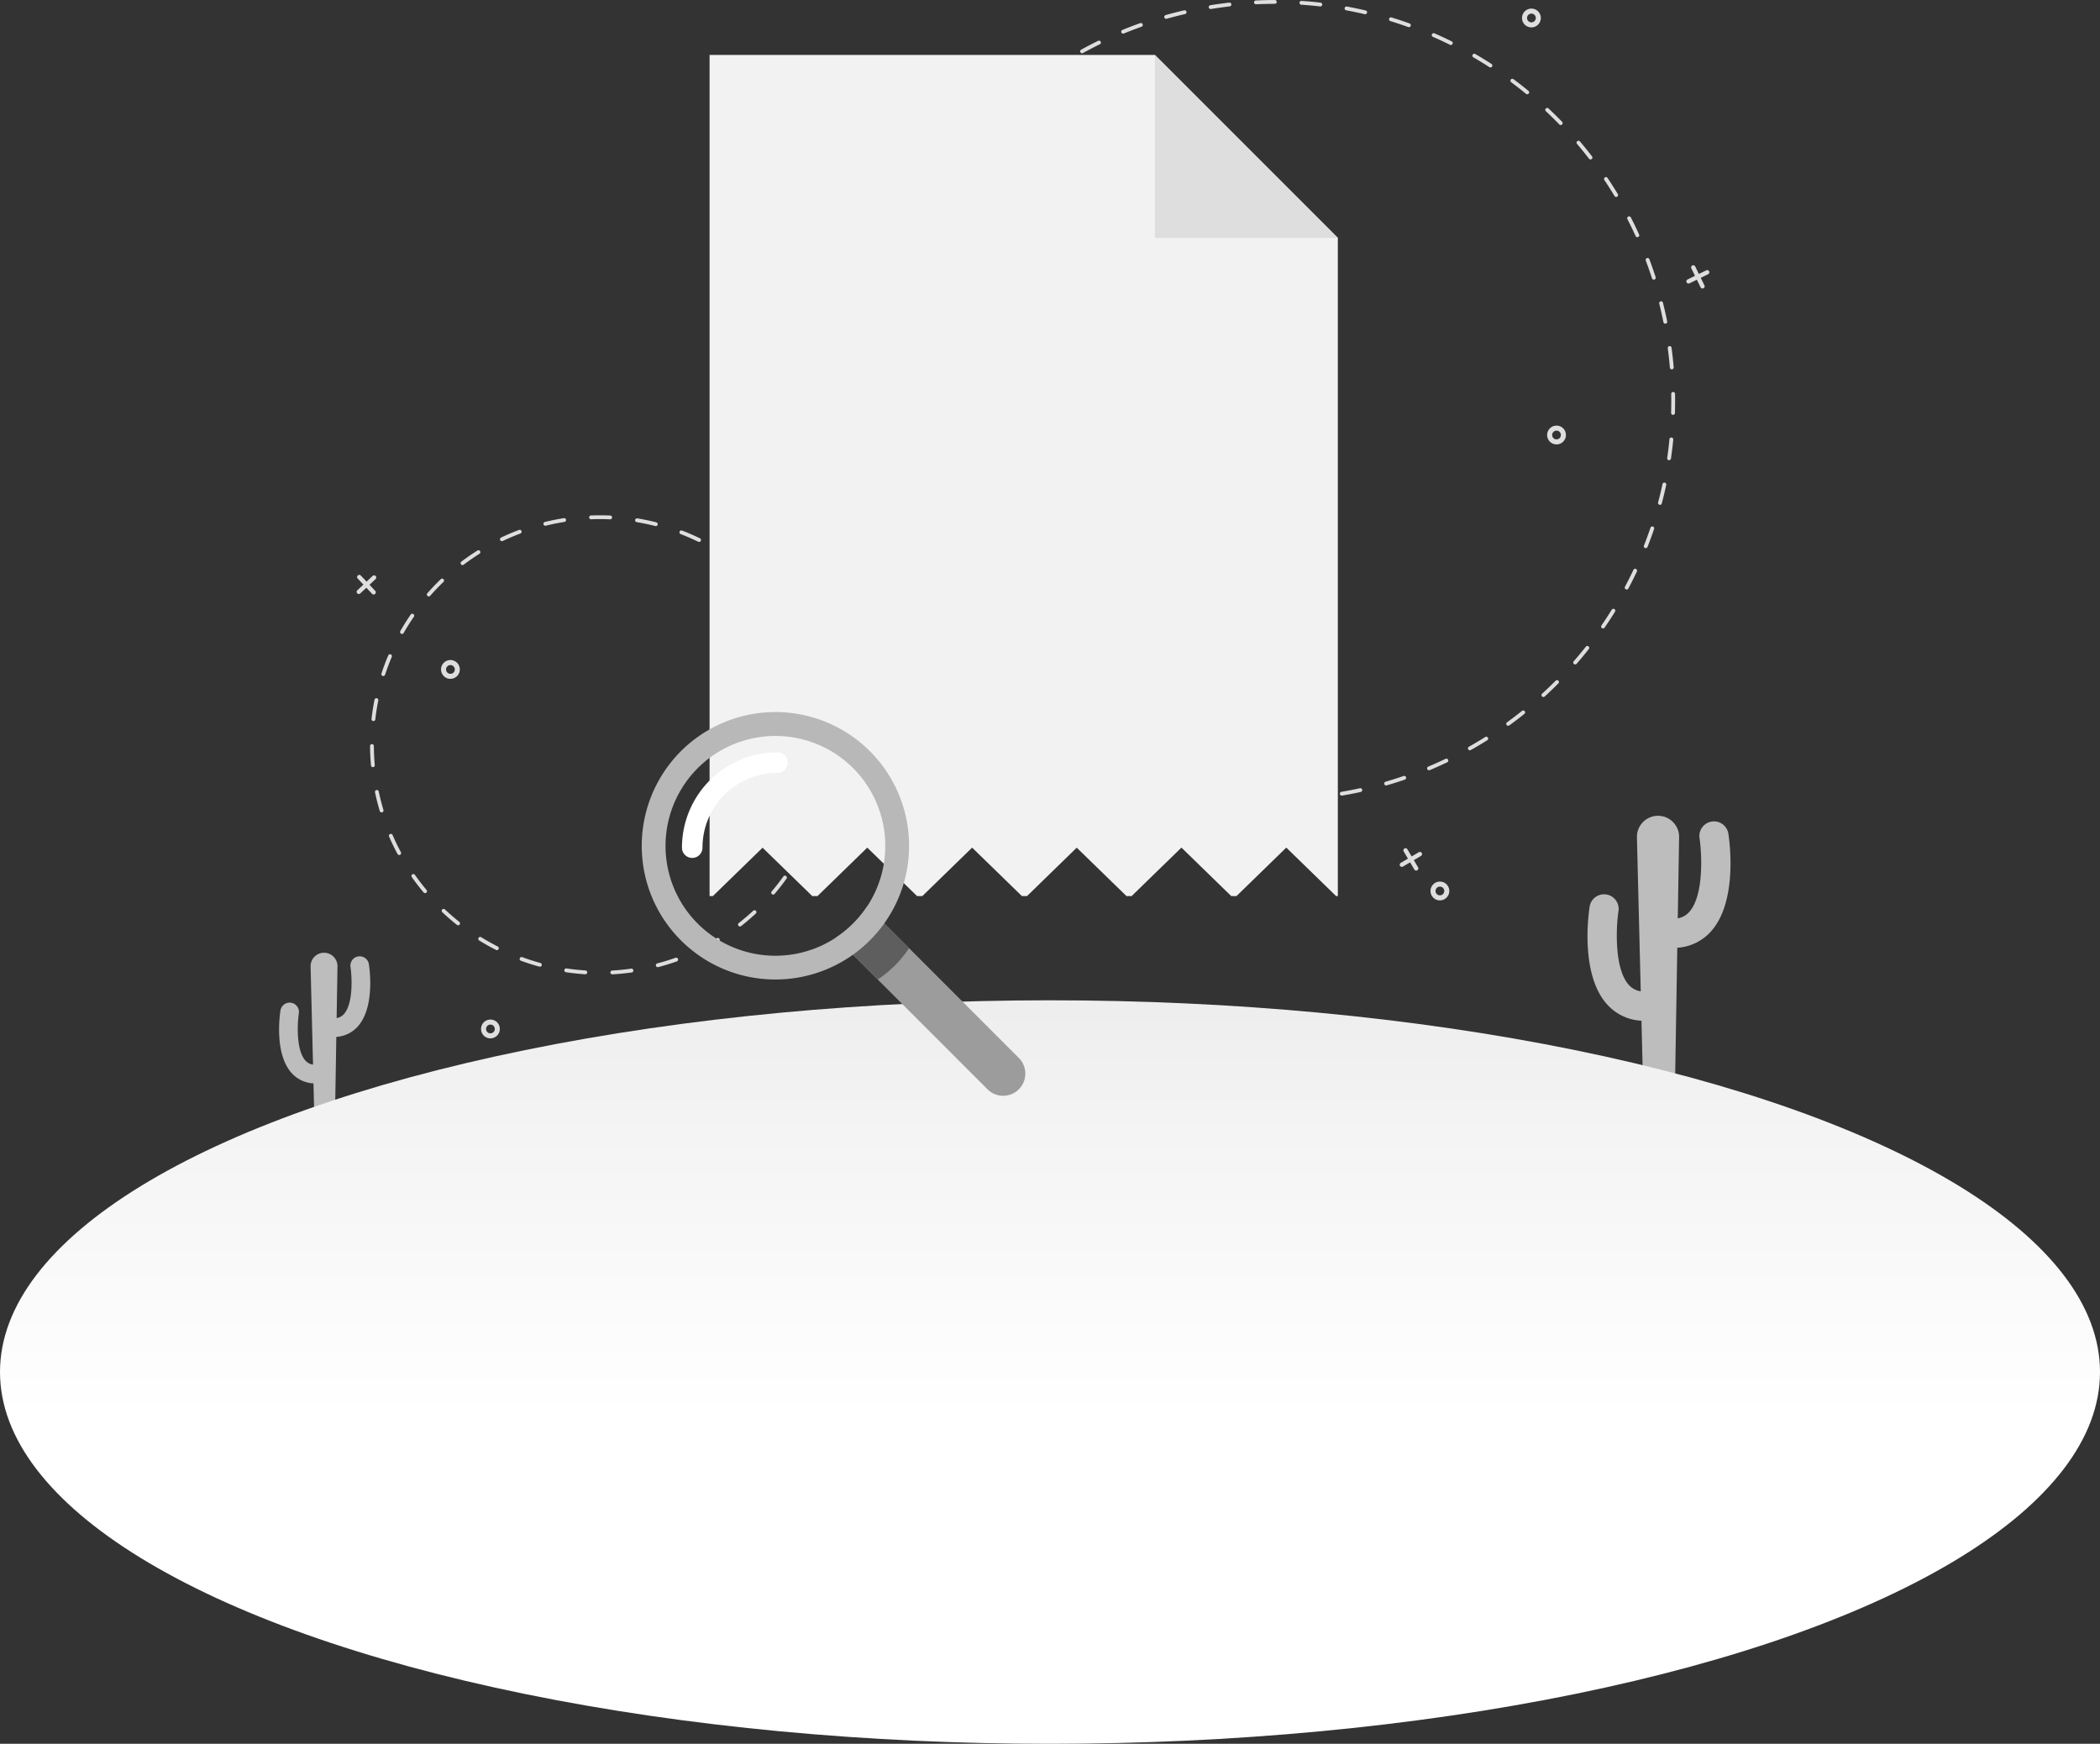 <svg xmlns="http://www.w3.org/2000/svg" xmlns:xlink="http://www.w3.org/1999/xlink" width="650.502" height="540.116" viewBox="0 0 650.502 540.116"><rect x="0" y="0" width="650.502" height="540.116" fill="#333333" stroke="none"/><defs><style>.a{fill:#bdbdbd;}.b{fill:url(#a);}.c{fill:#dedede;}.d{fill:#f2f2f2;}.e{fill:#9c9c9c;}.f{fill:#5e5e5e;}.g{fill:#b8b8b8;}.h{fill:#fff;}</style><linearGradient id="a" x1="0.5" y1="-0.227" x2="0.5" y2="0.559" gradientUnits="objectBoundingBox"><stop offset="0" stop-color="#e5e5e5"/><stop offset="0.476" stop-color="#f3f3f3"/><stop offset="1" stop-color="#fff"/></linearGradient></defs><g transform="translate(-789 -340.384)"><g transform="translate(789 593.066)"><path class="a" d="M1778.615,910.816a4.52,4.52,0,0,0-8.931,1.4c.649,4.209,1.474,17.4-3.076,22.7a6.075,6.075,0,0,1-3.669,2.11l.414-25.118a6.533,6.533,0,1,0-13.063.054l1.18,47.667a6.1,6.1,0,0,1-3.823-2.13c-4.551-5.307-3.725-18.5-3.077-22.7a4.519,4.519,0,1,0-8.93-1.4c-.325,2.074-2.937,20.541,5.134,29.972a15.3,15.3,0,0,0,10.922,5.369l.514,20.748h9.863l.716-43.349a15.272,15.272,0,0,0,10.692-5.351C1781.552,931.357,1778.94,912.89,1778.615,910.816Z" transform="translate(-1243.229 -905.268)"/><path class="a" d="M1215.123,966.126a2.881,2.881,0,1,0-5.693.89c.413,2.683.939,11.09-1.962,14.473a3.873,3.873,0,0,1-2.339,1.345l.264-16.012a4.165,4.165,0,1,0-8.328.035l.753,30.386a3.883,3.883,0,0,1-2.437-1.357c-2.9-3.383-2.375-11.79-1.962-14.474a2.881,2.881,0,1,0-5.692-.89c-.207,1.323-1.873,13.094,3.272,19.106a9.754,9.754,0,0,0,6.962,3.422l.328,13.227h6.287l.456-27.633a9.741,9.741,0,0,0,6.817-3.412C1217,979.219,1215.33,967.448,1215.123,966.126Z" transform="translate(-1100.855 -920.169)"/><ellipse class="b" cx="325.251" cy="115.145" rx="325.251" ry="115.145" transform="translate(0 57.144)"/></g><g transform="translate(-848.064 -320.176)"><g transform="translate(1747.539 660.56)"><path class="c" d="M2914.719,1605.545a.667.667,0,0,0-.915-.235l-2.218,1.31-1.31-2.218a.668.668,0,0,0-1.151.68l1.311,2.218-2.218,1.31a.668.668,0,1,0,.679,1.151l2.218-1.311,1.311,2.218a.668.668,0,0,0,1.151-.68l-1.311-2.218,2.218-1.311A.669.669,0,0,0,2914.719,1605.545Z" transform="translate(-2584.787 -1341.351)"/><path class="c" d="M2945.068,1647a2.911,2.911,0,1,1,2.911-2.911A2.914,2.914,0,0,1,2945.068,1647Zm0-4.267a1.355,1.355,0,1,0,1.355,1.356A1.357,1.357,0,0,0,2945.068,1642.734Z" transform="translate(-2609.514 -1368.123)"/><path class="c" d="M1888.834,1800.48a2.911,2.911,0,1,1,2.911-2.911A2.914,2.914,0,0,1,1888.834,1800.48Zm0-4.267a1.355,1.355,0,1,0,1.355,1.355A1.357,1.357,0,0,0,1888.834,1796.213Z" transform="translate(-1847.39 -1478.866)"/><path class="c" d="M3046.877,675.944a2.911,2.911,0,1,1,2.911-2.911A2.915,2.915,0,0,1,3046.877,675.944Zm0-4.267a1.355,1.355,0,1,0,1.356,1.355A1.357,1.357,0,0,0,3046.877,671.677Z" transform="translate(-2682.974 -667.459)"/><path class="c" d="M3228.582,955.7a.668.668,0,0,0-.308.894l1.128,2.316-2.316,1.128a.668.668,0,0,0,.585,1.2l2.316-1.129,1.128,2.316a.668.668,0,1,0,1.2-.585l-1.128-2.316,2.316-1.129a.668.668,0,0,0-.585-1.2l-2.316,1.128-1.128-2.316A.669.669,0,0,0,3228.582,955.7Z" transform="translate(-2814.833 -873.473)"/><path class="c" d="M3074.8,1139.809a2.911,2.911,0,1,1,2.911-2.911A2.915,2.915,0,0,1,3074.8,1139.809Zm0-4.267a1.355,1.355,0,1,0,1.355,1.355A1.357,1.357,0,0,0,3074.8,1135.542Z" transform="translate(-2703.12 -1002.16)"/><path class="c" d="M1747.9,1300.22a.668.668,0,0,0-.03.945l1.762,1.879-1.879,1.762a.668.668,0,1,0,.915.975l1.879-1.762,1.763,1.879a.668.668,0,0,0,.974-.915l-1.762-1.879,1.879-1.763a.668.668,0,0,0-.915-.975l-1.879,1.763-1.762-1.879A.669.669,0,0,0,1747.9,1300.22Z" transform="translate(-1747.539 -1121.976)"/><path class="c" d="M1844.323,1400.578a2.911,2.911,0,1,1,2.911-2.911A2.914,2.914,0,0,1,1844.323,1400.578Zm0-4.266a1.355,1.355,0,1,0,1.355,1.355A1.357,1.357,0,0,0,1844.323,1396.312Z" transform="translate(-1815.272 -1190.318)"/><g transform="translate(4.153)"><g transform="translate(0 159.593)"><path class="c" d="M1837.485,1375.9a.593.593,0,0,1-.033-1.184c1.954-.11,3.932-.305,5.879-.58a.593.593,0,1,1,.166,1.174c-1.979.279-3.991.478-5.977.589Zm-8.335-.026h-.038c-1.991-.125-4-.336-5.973-.63a.592.592,0,1,1,.174-1.172c1.939.288,3.915.5,5.872.619a.593.593,0,0,1-.036,1.184Zm22.436-2.2a.592.592,0,0,1-.15-1.166c1.9-.5,3.8-1.083,5.644-1.738a.593.593,0,1,1,.4,1.117c-1.877.665-3.807,1.26-5.739,1.767A.591.591,0,0,1,1851.586,1373.673Zm-36.52-.137a.6.6,0,0,1-.156-.021c-1.923-.525-3.848-1.14-5.722-1.826a.592.592,0,1,1,.408-1.113c1.842.675,3.735,1.279,5.626,1.8a.593.593,0,0,1-.156,1.164Zm49.889-4.863a.593.593,0,0,1-.263-1.124c1.757-.87,3.5-1.827,5.175-2.843a.593.593,0,0,1,.614,1.014c-1.7,1.033-3.476,2.006-5.263,2.891A.588.588,0,0,1,1864.954,1368.674Zm-63.209-.274a.593.593,0,0,1-.268-.064c-1.778-.9-3.54-1.89-5.238-2.939a.593.593,0,0,1,.623-1.008c1.67,1.031,3.4,2,5.151,2.89a.593.593,0,0,1-.268,1.121Zm75.282-7.325a.593.593,0,0,1-.365-1.06c1.544-1.208,3.056-2.5,4.494-3.831a.593.593,0,0,1,.806.869c-1.462,1.357-3,2.668-4.571,3.9A.591.591,0,0,1,1877.028,1361.074Zm-87.3-.378a.59.59,0,0,1-.368-.128c-1.563-1.24-3.092-2.562-4.544-3.928a.593.593,0,0,1,.812-.863c1.428,1.343,2.932,2.643,4.469,3.862a.592.592,0,0,1-.369,1.057Zm97.594-9.505a.592.592,0,0,1-.451-.976c1.271-1.495,2.493-3.061,3.634-4.656a.593.593,0,0,1,.964.689c-1.16,1.622-2.4,3.215-3.7,4.734A.591.591,0,0,1,1887.323,1351.191Zm-107.821-.447a.591.591,0,0,1-.455-.212c-1.282-1.529-2.514-3.131-3.661-4.761a.592.592,0,1,1,.969-.682c1.127,1.6,2.339,3.178,3.6,4.682a.592.592,0,0,1-.454.973Zm115.928-11.3a.592.592,0,0,1-.518-.878c.946-1.719,1.83-3.5,2.628-5.29a.593.593,0,0,1,1.083.483c-.811,1.822-1.711,3.631-2.673,5.378A.593.593,0,0,1,1895.429,1339.442Zm-123.941-.509a.592.592,0,0,1-.522-.312c-.946-1.756-1.827-3.574-2.62-5.4a.592.592,0,1,1,1.087-.471c.78,1.8,1.647,3.587,2.577,5.313a.593.593,0,0,1-.521.874Zm129.53-12.628a.593.593,0,0,1-.566-.768c.582-1.874,1.09-3.8,1.51-5.71a.593.593,0,1,1,1.158.254c-.427,1.947-.944,3.9-1.536,5.807A.592.592,0,0,1,1901.018,1326.3Zm-134.984-.561a.593.593,0,0,1-.568-.423c-.57-1.906-1.067-3.863-1.478-5.82a.593.593,0,0,1,1.16-.244c.4,1.924.893,3.85,1.453,5.724a.593.593,0,0,1-.568.763Zm137.807-13.436a.555.555,0,0,1-.058,0,.593.593,0,0,1-.532-.647c.19-1.951.3-3.934.321-5.9a.592.592,0,1,1,1.185.014c-.024,2-.133,4.013-.326,6A.593.593,0,0,1,1903.841,1312.308Zm-140.509-.581a.593.593,0,0,1-.589-.539c-.18-1.989-.277-4.008-.288-6a.593.593,0,0,1,.589-.6h0a.593.593,0,0,1,.592.589c.011,1.959.107,3.944.284,5.9a.592.592,0,0,1-.537.643Zm140.436-13.693a.593.593,0,0,1-.589-.53c-.208-1.945-.5-3.911-.872-5.842l-.015-.075a.593.593,0,0,1,1.163-.226l.015.077c.378,1.965.676,3.963.887,5.941a.592.592,0,0,1-.526.652A.534.534,0,0,1,1903.768,1298.033Zm-140.272-.586a.609.609,0,0,1-.068,0,.593.593,0,0,1-.522-.656c.226-1.982.539-3.978.933-5.934a.593.593,0,1,1,1.162.234c-.387,1.923-.7,3.886-.917,5.834A.593.593,0,0,1,1763.5,1297.447Zm137.323-13.459a.593.593,0,0,1-.565-.413c-.595-1.871-1.276-3.737-2.025-5.547a.593.593,0,1,1,1.095-.453c.762,1.84,1.455,3.738,2.06,5.641a.594.594,0,0,1-.565.772Zm-134.272-.489a.586.586,0,0,1-.185-.03.592.592,0,0,1-.378-.748c.622-1.894,1.333-3.786,2.113-5.622a.593.593,0,0,1,1.091.463c-.767,1.806-1.466,3.666-2.078,5.528A.593.593,0,0,1,1766.547,1283.5Zm128.589-12.6a.592.592,0,0,1-.517-.3c-.96-1.709-2.005-3.4-3.107-5.021a.593.593,0,1,1,.98-.666c1.12,1.65,2.184,3.368,3.16,5.107a.593.593,0,0,1-.516.883Zm-122.788-.44a.593.593,0,0,1-.514-.887c.99-1.731,2.066-3.441,3.2-5.084a.593.593,0,1,1,.976.672c-1.113,1.615-2.171,3.3-3.145,5A.592.592,0,0,1,1772.348,1270.457Zm114.574-11.226a.592.592,0,0,1-.448-.2c-1.285-1.48-2.65-2.924-4.057-4.292a.592.592,0,1,1,.826-.849c1.431,1.391,2.819,2.859,4.126,4.364a.593.593,0,0,1-.447.981Zm-106.277-.389a.592.592,0,0,1-.445-.984c1.317-1.5,2.713-2.959,4.151-4.341a.593.593,0,1,1,.821.854c-1.413,1.359-2.787,2.795-4.082,4.269A.591.591,0,0,1,1780.644,1258.842Zm95.877-9.386a.591.591,0,0,1-.36-.122c-1.558-1.193-3.185-2.334-4.836-3.391a.593.593,0,1,1,.639-1c1.679,1.075,3.334,2.235,4.917,3.448a.593.593,0,0,1-.361,1.063Zm-85.423-.327a.592.592,0,0,1-.358-1.065c1.591-1.2,3.254-2.352,4.94-3.415a.593.593,0,1,1,.632,1c-1.658,1.045-3.293,2.175-4.857,3.358A.591.591,0,0,1,1791.1,1249.128Zm73.274-7.168a.591.591,0,0,1-.258-.06c-1.765-.857-3.587-1.649-5.417-2.354a.593.593,0,1,1,.426-1.106c1.86.717,3.714,1.522,5.509,2.394a.593.593,0,0,1-.259,1.126Zm-61.071-.235a.593.593,0,0,1-.254-1.128c1.8-.855,3.661-1.643,5.53-2.343a.593.593,0,1,1,.416,1.11c-1.837.688-3.667,1.463-5.437,2.3A.587.587,0,0,1,1803.3,1241.725Zm47.665-4.671a.605.605,0,0,1-.146-.018c-1.9-.484-3.846-.892-5.78-1.212a.593.593,0,0,1,.194-1.169c1.967.326,3.945.741,5.879,1.233a.593.593,0,0,1-.146,1.167Zm-34.218-.109a.593.593,0,0,1-.141-1.168c1.178-.289,2.382-.552,3.578-.781.764-.147,1.541-.283,2.309-.405a.593.593,0,0,1,.186,1.171c-.756.12-1.52.254-2.271.4-1.177.226-2.362.485-3.52.769A.61.61,0,0,1,1816.748,1236.945Zm20.093-1.984h-.027c-1.038-.046-2.091-.07-3.129-.07-.921,0-1.855.019-2.777.055a.593.593,0,0,1-.047-1.184c.938-.037,1.888-.056,2.824-.056,1.056,0,2.126.024,3.182.072a.593.593,0,0,1-.026,1.185Z" transform="translate(-1762.454 -1233.705)"/></g><g transform="translate(156.091)"><path class="c" d="M2454.971,908.518q-.512.033-1.023.062a.593.593,0,0,1-.072-1.183h.005c1.937-.109,3.9-.266,5.832-.467a.593.593,0,0,1,.122,1.179C2458.224,908.275,2456.587,908.413,2454.971,908.518Zm-9.242.253h-.045c-1.96-.02-3.946-.087-5.9-.2a.593.593,0,1,1,.068-1.183c1.937.112,3.9.179,5.845.2a.593.593,0,0,1,.033,1.184Zm22.236-1.778a.593.593,0,0,1-.137-1.176c1.917-.327,3.849-.7,5.741-1.119a.593.593,0,0,1,.254,1.158c-1.91.419-3.86.8-5.8,1.13Zm-36.3.83a.6.6,0,0,1-.113,0c-1.946-.244-3.911-.538-5.84-.875a.593.593,0,1,1,.2-1.167c1.911.334,3.857.625,5.784.867a.593.593,0,0,1-.035,1.179Zm50.043-3.984a.593.593,0,0,1-.2-1.161c1.864-.541,3.741-1.135,5.576-1.764a.592.592,0,1,1,.384,1.121c-1.853.636-3.748,1.235-5.63,1.781A.6.6,0,0,1,2481.706,903.839Zm-63.92,1.425a.587.587,0,0,1-.179-.016c-1.906-.466-3.827-.985-5.712-1.543a.593.593,0,0,1,.337-1.136c1.866.553,3.77,1.067,5.657,1.529a.593.593,0,0,1-.1,1.167ZM2495,899.138a.593.593,0,0,1-.268-1.138c1.791-.752,3.586-1.557,5.337-2.392a.593.593,0,1,1,.511,1.07c-1.768.844-3.581,1.656-5.389,2.416A.587.587,0,0,1,2495,899.138Zm-90.709,1.988a.588.588,0,0,1-.244-.036c-1.838-.681-3.687-1.417-5.493-2.186a.593.593,0,1,1,.464-1.09c1.789.762,3.62,1.49,5.441,2.166a.593.593,0,0,1-.168,1.147Zm103.364-8.178a.592.592,0,0,1-.329-1.108c1.688-.95,3.376-1.953,5.018-2.983a.592.592,0,1,1,.629,1c-1.657,1.04-3.362,2.053-5.066,3.012A.587.587,0,0,1,2507.652,892.948Zm-116.294,2.525a.592.592,0,0,1-.306-.063c-1.75-.887-3.5-1.828-5.206-2.8a.593.593,0,0,1,.586-1.031c1.688.96,3.423,1.892,5.156,2.771a.593.593,0,0,1-.23,1.12Zm128.149-10.121a.593.593,0,0,1-.386-1.071c1.57-1.138,3.133-2.328,4.647-3.539a.593.593,0,0,1,.74.926c-1.529,1.223-3.107,2.425-4.692,3.573A.588.588,0,0,1,2519.508,885.353Zm-140.347,3.036a.589.589,0,0,1-.364-.1c-1.637-1.08-3.27-2.213-4.853-3.368a.593.593,0,0,1,.7-.957c1.567,1.144,3.185,2.266,4.806,3.336a.593.593,0,0,1-.289,1.086Zm151.265-11.939a.593.593,0,0,1-.439-1.029c1.43-1.309,2.85-2.671,4.217-4.047a.593.593,0,0,1,.841.835c-1.381,1.39-2.814,2.765-4.258,4.086A.588.588,0,0,1,2530.426,876.449Zm-162.576,3.52a.59.59,0,0,1-.418-.137c-1.5-1.257-3-2.567-4.437-3.894a.592.592,0,1,1,.8-.872c1.428,1.314,2.907,2.612,4.4,3.857a.593.593,0,0,1-.342,1.046Zm172.415-13.611a.593.593,0,0,1-.485-.98c1.274-1.464,2.53-2.979,3.733-4.5a.593.593,0,1,1,.93.735c-1.215,1.537-2.483,3.067-3.769,4.545A.591.591,0,0,1,2540.265,866.358Zm-182.7,3.967a.591.591,0,0,1-.468-.183c-1.35-1.419-2.684-2.889-3.965-4.37a.593.593,0,0,1,.9-.775c1.269,1.467,2.59,2.923,3.927,4.329a.592.592,0,0,1-.391,1ZM2548.9,855.213a.593.593,0,0,1-.526-.927c1.1-1.6,2.178-3.249,3.2-4.9a.593.593,0,0,1,1.007.625c-1.033,1.665-2.12,3.329-3.231,4.945A.591.591,0,0,1,2548.9,855.213Zm-200.447,4.369a.592.592,0,0,1-.512-.234c-1.178-1.562-2.335-3.173-3.439-4.79a.593.593,0,0,1,.979-.668c1.093,1.6,2.239,3.2,3.406,4.744a.593.593,0,0,1-.434.948Zm207.766-16.425a.593.593,0,0,1-.561-.87c.913-1.717,1.8-3.477,2.625-5.232a.593.593,0,0,1,1.072.506c-.836,1.771-1.728,3.549-2.65,5.283A.592.592,0,0,1,2556.22,843.156Zm-215.593,4.718a.592.592,0,0,1-.549-.291c-.992-1.685-1.956-3.417-2.867-5.148a.593.593,0,0,1,1.049-.552c.9,1.714,1.857,3.43,2.839,5.1a.593.593,0,0,1-.472.892Zm221.5-17.534a.593.593,0,0,1-.589-.808c.712-1.811,1.388-3.661,2.011-5.5a.593.593,0,1,1,1.123.38c-.629,1.857-1.312,3.726-2.031,5.554A.593.593,0,0,1,2562.123,830.341Zm-227.932,5a.593.593,0,0,1-.58-.351c-.793-1.792-1.554-3.627-2.262-5.455a.593.593,0,0,1,1.106-.428c.7,1.81,1.454,3.628,2.24,5.4a.593.593,0,0,1-.5.832Zm232.333-18.416a.593.593,0,0,1-.611-.744c.5-1.881.96-3.8,1.368-5.7a.593.593,0,0,1,1.159.249c-.412,1.919-.877,3.855-1.382,5.755A.593.593,0,0,1,2566.524,816.929Zm-237.294,5.219a.592.592,0,0,1-.6-.415c-.583-1.87-1.128-3.78-1.622-5.678a.593.593,0,1,1,1.147-.3c.489,1.88,1.029,3.772,1.606,5.624a.592.592,0,0,1-.528.768ZM2569.356,803.1a.582.582,0,0,1-.124,0,.593.593,0,0,1-.5-.672c.279-1.92.516-3.874.7-5.806a.593.593,0,1,1,1.18.114c-.189,1.951-.428,3.924-.709,5.863A.593.593,0,0,1,2569.356,803.1Zm-243.545,5.367a.593.593,0,0,1-.62-.481c-.366-1.922-.692-3.882-.968-5.826A.593.593,0,0,1,2325.4,802c.274,1.925.6,3.867.959,5.771a.593.593,0,0,1-.471.693A.541.541,0,0,1,2325.811,808.472Zm244.77-19.412c-.019,0-.037,0-.056,0a.592.592,0,0,1-.575-.61c.057-1.939.068-3.907.033-5.848a.593.593,0,1,1,1.185-.021c.035,1.96.024,3.946-.033,5.9A.593.593,0,0,1,2570.581,789.06Zm-246.624,5.432a.593.593,0,0,1-.629-.547q-.052-.693-.1-1.384c-.1-1.5-.168-3.016-.21-4.513a.592.592,0,1,1,1.184-.034c.042,1.483.112,2.987.208,4.47q.044.685.1,1.371a.592.592,0,0,1-.546.636Zm246.236-19.526a.592.592,0,0,1-.628-.542c-.163-1.931-.375-3.888-.629-5.817l-.025-.187a.593.593,0,0,1,1.175-.156l.025.19c.256,1.946.47,3.922.635,5.871a.593.593,0,0,1-.541.64Zm-246.5,5.43a.575.575,0,0,1-.062,0,.592.592,0,0,1-.57-.615c.075-1.959.2-3.942.366-5.894a.593.593,0,1,1,1.181.1c-.167,1.933-.289,3.9-.363,5.838A.592.592,0,0,1,2323.691,780.4Zm244.49-19.578a.593.593,0,0,1-.619-.475c-.382-1.9-.815-3.824-1.287-5.705a.593.593,0,1,1,1.15-.288c.476,1.9.913,3.838,1.3,5.76a.593.593,0,0,1-.464.7A.6.6,0,0,1,2568.181,760.818Zm-243.144,5.545a.593.593,0,0,1-.625-.682c.3-1.942.651-3.9,1.044-5.828a.593.593,0,1,1,1.161.237c-.389,1.907-.737,3.849-1.034,5.771A.593.593,0,0,1,2325.037,766.362Zm239.586-19.186a.593.593,0,0,1-.6-.409c-.6-1.848-1.246-3.705-1.929-5.521a.593.593,0,0,1,1.109-.417c.69,1.834,1.346,3.709,1.948,5.575a.594.594,0,0,1-.526.774Zm-236.631,5.375a.594.594,0,0,1-.61-.749c.521-1.892,1.094-3.8,1.705-5.665a.593.593,0,1,1,1.126.369c-.6,1.849-1.173,3.736-1.689,5.61A.592.592,0,0,1,2327.992,752.551Zm231.538-18.52a.593.593,0,0,1-.578-.346c-.8-1.767-1.663-3.538-2.551-5.264a.593.593,0,0,1,1.054-.542c.9,1.742,1.763,3.53,2.575,5.315a.593.593,0,0,1-.5.837Zm-227.019,5.147a.593.593,0,0,1-.588-.813c.733-1.819,1.521-3.646,2.341-5.429a.593.593,0,0,1,1.077.495c-.812,1.766-1.592,3.576-2.318,5.377A.593.593,0,0,1,2332.511,739.178Zm220.454-17.612a.592.592,0,0,1-.546-.285c-1-1.659-2.053-3.317-3.131-4.927a.593.593,0,1,1,.985-.659c1.089,1.626,2.153,3.3,3.162,4.975a.592.592,0,0,1-.2.813A.586.586,0,0,1,2552.965,721.566Zm-214.44,4.849a.593.593,0,0,1-.558-.874c.935-1.723,1.925-3.447,2.942-5.124a.593.593,0,1,1,1.013.614c-1.007,1.662-1.988,3.37-2.914,5.076A.594.594,0,0,1,2338.525,726.414ZM2545.02,709.94a.592.592,0,0,1-.508-.229c-1.185-1.536-2.421-3.064-3.676-4.542a.593.593,0,1,1,.9-.767c1.267,1.491,2.515,3.034,3.711,4.585a.592.592,0,0,1-.43.953Zm-199.07,4.482a.592.592,0,0,1-.523-.931c1.125-1.605,2.3-3.205,3.5-4.756a.593.593,0,0,1,.938.725c-1.188,1.536-2.355,3.121-3.469,4.711A.592.592,0,0,1,2345.949,714.421Zm189.845-15.132a.591.591,0,0,1-.464-.178c-1.351-1.392-2.755-2.77-4.171-4.1a.592.592,0,1,1,.81-.865c1.43,1.339,2.847,2.731,4.211,4.136a.592.592,0,0,1-.387,1Zm-181.112,4.062a.592.592,0,0,1-.482-.984c1.3-1.467,2.65-2.923,4.017-4.326a.593.593,0,1,1,.849.827c-1.353,1.39-2.692,2.832-3.979,4.285A.589.589,0,0,1,2354.683,703.351Zm170.734-13.6a.591.591,0,0,1-.414-.133c-1.5-1.23-3.052-2.441-4.61-3.6a.593.593,0,0,1,.707-.951c1.573,1.169,3.14,2.392,4.655,3.634a.593.593,0,0,1-.337,1.05Zm-160.806,3.6a.593.593,0,0,1-.435-1.032c1.456-1.31,2.963-2.6,4.479-3.84a.593.593,0,0,1,.75.918c-1.5,1.227-2.995,2.506-4.437,3.8A.59.59,0,0,1,2364.61,693.346Zm149.409-11.9a.59.59,0,0,1-.359-.094c-1.632-1.053-3.311-2.081-4.991-3.055a.593.593,0,0,1,.595-1.025c1.7.984,3.392,2.022,5.039,3.084a.593.593,0,0,1-.283,1.09Zm-138.414,3.092a.592.592,0,0,1-.382-1.074c1.595-1.135,3.238-2.245,4.885-3.3a.593.593,0,0,1,.64,1c-1.631,1.047-3.259,2.147-4.838,3.27A.589.589,0,0,1,2375.606,684.538Zm126.145-10.053a.593.593,0,0,1-.3-.06c-1.741-.861-3.528-1.692-5.309-2.469a.593.593,0,0,1,.474-1.086c1.8.785,3.6,1.624,5.36,2.493a.593.593,0,0,1-.225,1.123Zm-114.223,2.562a.593.593,0,0,1-.325-1.11c1.717-.946,3.479-1.863,5.239-2.725a.593.593,0,1,1,.522,1.064c-1.743.854-3.489,1.762-5.189,2.7A.585.585,0,0,1,2387.528,677.047Zm101.237-8.083a.6.6,0,0,1-.238-.034c-1.831-.657-3.7-1.279-5.56-1.847a.593.593,0,0,1,.347-1.133c1.876.574,3.765,1.2,5.613,1.865a.593.593,0,0,1-.163,1.149Zm-88.519,2a.593.593,0,0,1-.263-1.14c1.813-.742,3.669-1.45,5.518-2.105a.593.593,0,0,1,.4,1.117c-1.83.649-3.669,1.35-5.464,2.085A.591.591,0,0,1,2400.247,670.965Zm74.98-6a.594.594,0,0,1-.173-.014c-1.895-.443-3.826-.846-5.739-1.2a.593.593,0,1,1,.214-1.166c1.932.355,3.881.762,5.794,1.209a.593.593,0,0,1-.1,1.168Zm-61.648,1.418a.593.593,0,0,1-.2-1.162c1.885-.529,3.81-1.021,5.721-1.461a.593.593,0,1,1,.266,1.155c-1.893.436-3.8.923-5.667,1.447A.609.609,0,0,1,2413.578,666.383Zm47.745-3.835a.593.593,0,0,1-.107,0c-1.927-.222-3.887-.4-5.825-.529a.592.592,0,0,1,.079-1.182c1.957.13,3.936.31,5.882.534a.593.593,0,0,1-.029,1.18Zm-33.978.8a.593.593,0,0,1-.132-1.176c1.206-.195,2.434-.375,3.649-.535.731-.1,1.472-.187,2.2-.271a.593.593,0,1,1,.135,1.178c-.723.082-1.457.173-2.181.268-1.2.159-2.42.337-3.615.53Zm19.9-1.606h-.039c-1.938,0-3.906.048-5.847.14a.593.593,0,0,1-.067-1.183h.01c1.96-.094,3.946-.141,5.9-.141a.593.593,0,0,1,.039,1.184Z" transform="translate(-2323.02 -660.56)"/></g></g></g><g transform="translate(1856.869 677.582)"><path class="d" d="M2334.782,778.349V982.215h-.535L2318.813,967.2l-15.435,15.019h-1.607L2286.335,967.2,2270.9,982.215h-1.586L2253.9,967.224,2238.5,982.215h-1.578l-15.425-15.008-15.425,15.008h-1.627l-15.425-15.008-15.425,15.008h-1.609l-15.4-14.98-15.4,14.98h-1.017V721.69h137.95Z" transform="translate(-2140.174 -721.69)"/><path class="c" d="M2692.252,778.349h-56.659V721.69Z" transform="translate(-2497.642 -721.69)"/></g><g transform="translate(1835.856 881.145)"><path class="e" d="M2337.307,1725.343h0a6.864,6.864,0,0,1-9.708,0l-41.676-41.677-5.3-5.3a34.23,34.23,0,0,0,9.707-9.708l46.973,46.973A6.863,6.863,0,0,1,2337.307,1725.343Z" transform="translate(-2220.505 -1608.541)"/><path class="f" d="M2297.918,1676.244l10.86,10.861a34.237,34.237,0,0,1-9.705,9.708h0l-5.564-5.565-5.3-5.3A34.231,34.231,0,0,0,2297.918,1676.244Z" transform="translate(-2225.978 -1614.01)"/><path class="g" d="M2147.474,1492.361a41.4,41.4,0,0,0-82.763,1.785,41.985,41.985,0,0,0,.262,4.682,41.064,41.064,0,0,0,3.962,13.554h0a41.551,41.551,0,0,0,12.629,15.1q1.3.959,2.675,1.817a41.424,41.424,0,0,0,45.89-1.432,0,0,0,0,0,0,0,41.616,41.616,0,0,0,9.707-9.705h0a41.218,41.218,0,0,0,7.674-24.017Q2147.512,1493.249,2147.474,1492.361Zm-41.362,35.82a34,34,0,0,1-34.036-34.035,34.056,34.056,0,0,1,38.477-33.747,34.04,34.04,0,0,1,29.595,33.747q0,.778-.036,1.546a33.856,33.856,0,0,1-5.571,17.175,34.1,34.1,0,0,1-12.641,11.438,33.921,33.921,0,0,1-15.788,3.875Z" transform="translate(-2064.711 -1452.745)"/><g transform="translate(12.449 12.45)"><path class="h" d="M2112.6,1530.15a3.179,3.179,0,0,1-3.178-3.179,29.516,29.516,0,0,1,29.516-29.516,3.179,3.179,0,1,1,0,6.357,23.16,23.16,0,0,0-23.159,23.159A3.179,3.179,0,0,1,2112.6,1530.15Z" transform="translate(-2109.418 -1497.455)"/></g></g></g></g></svg>